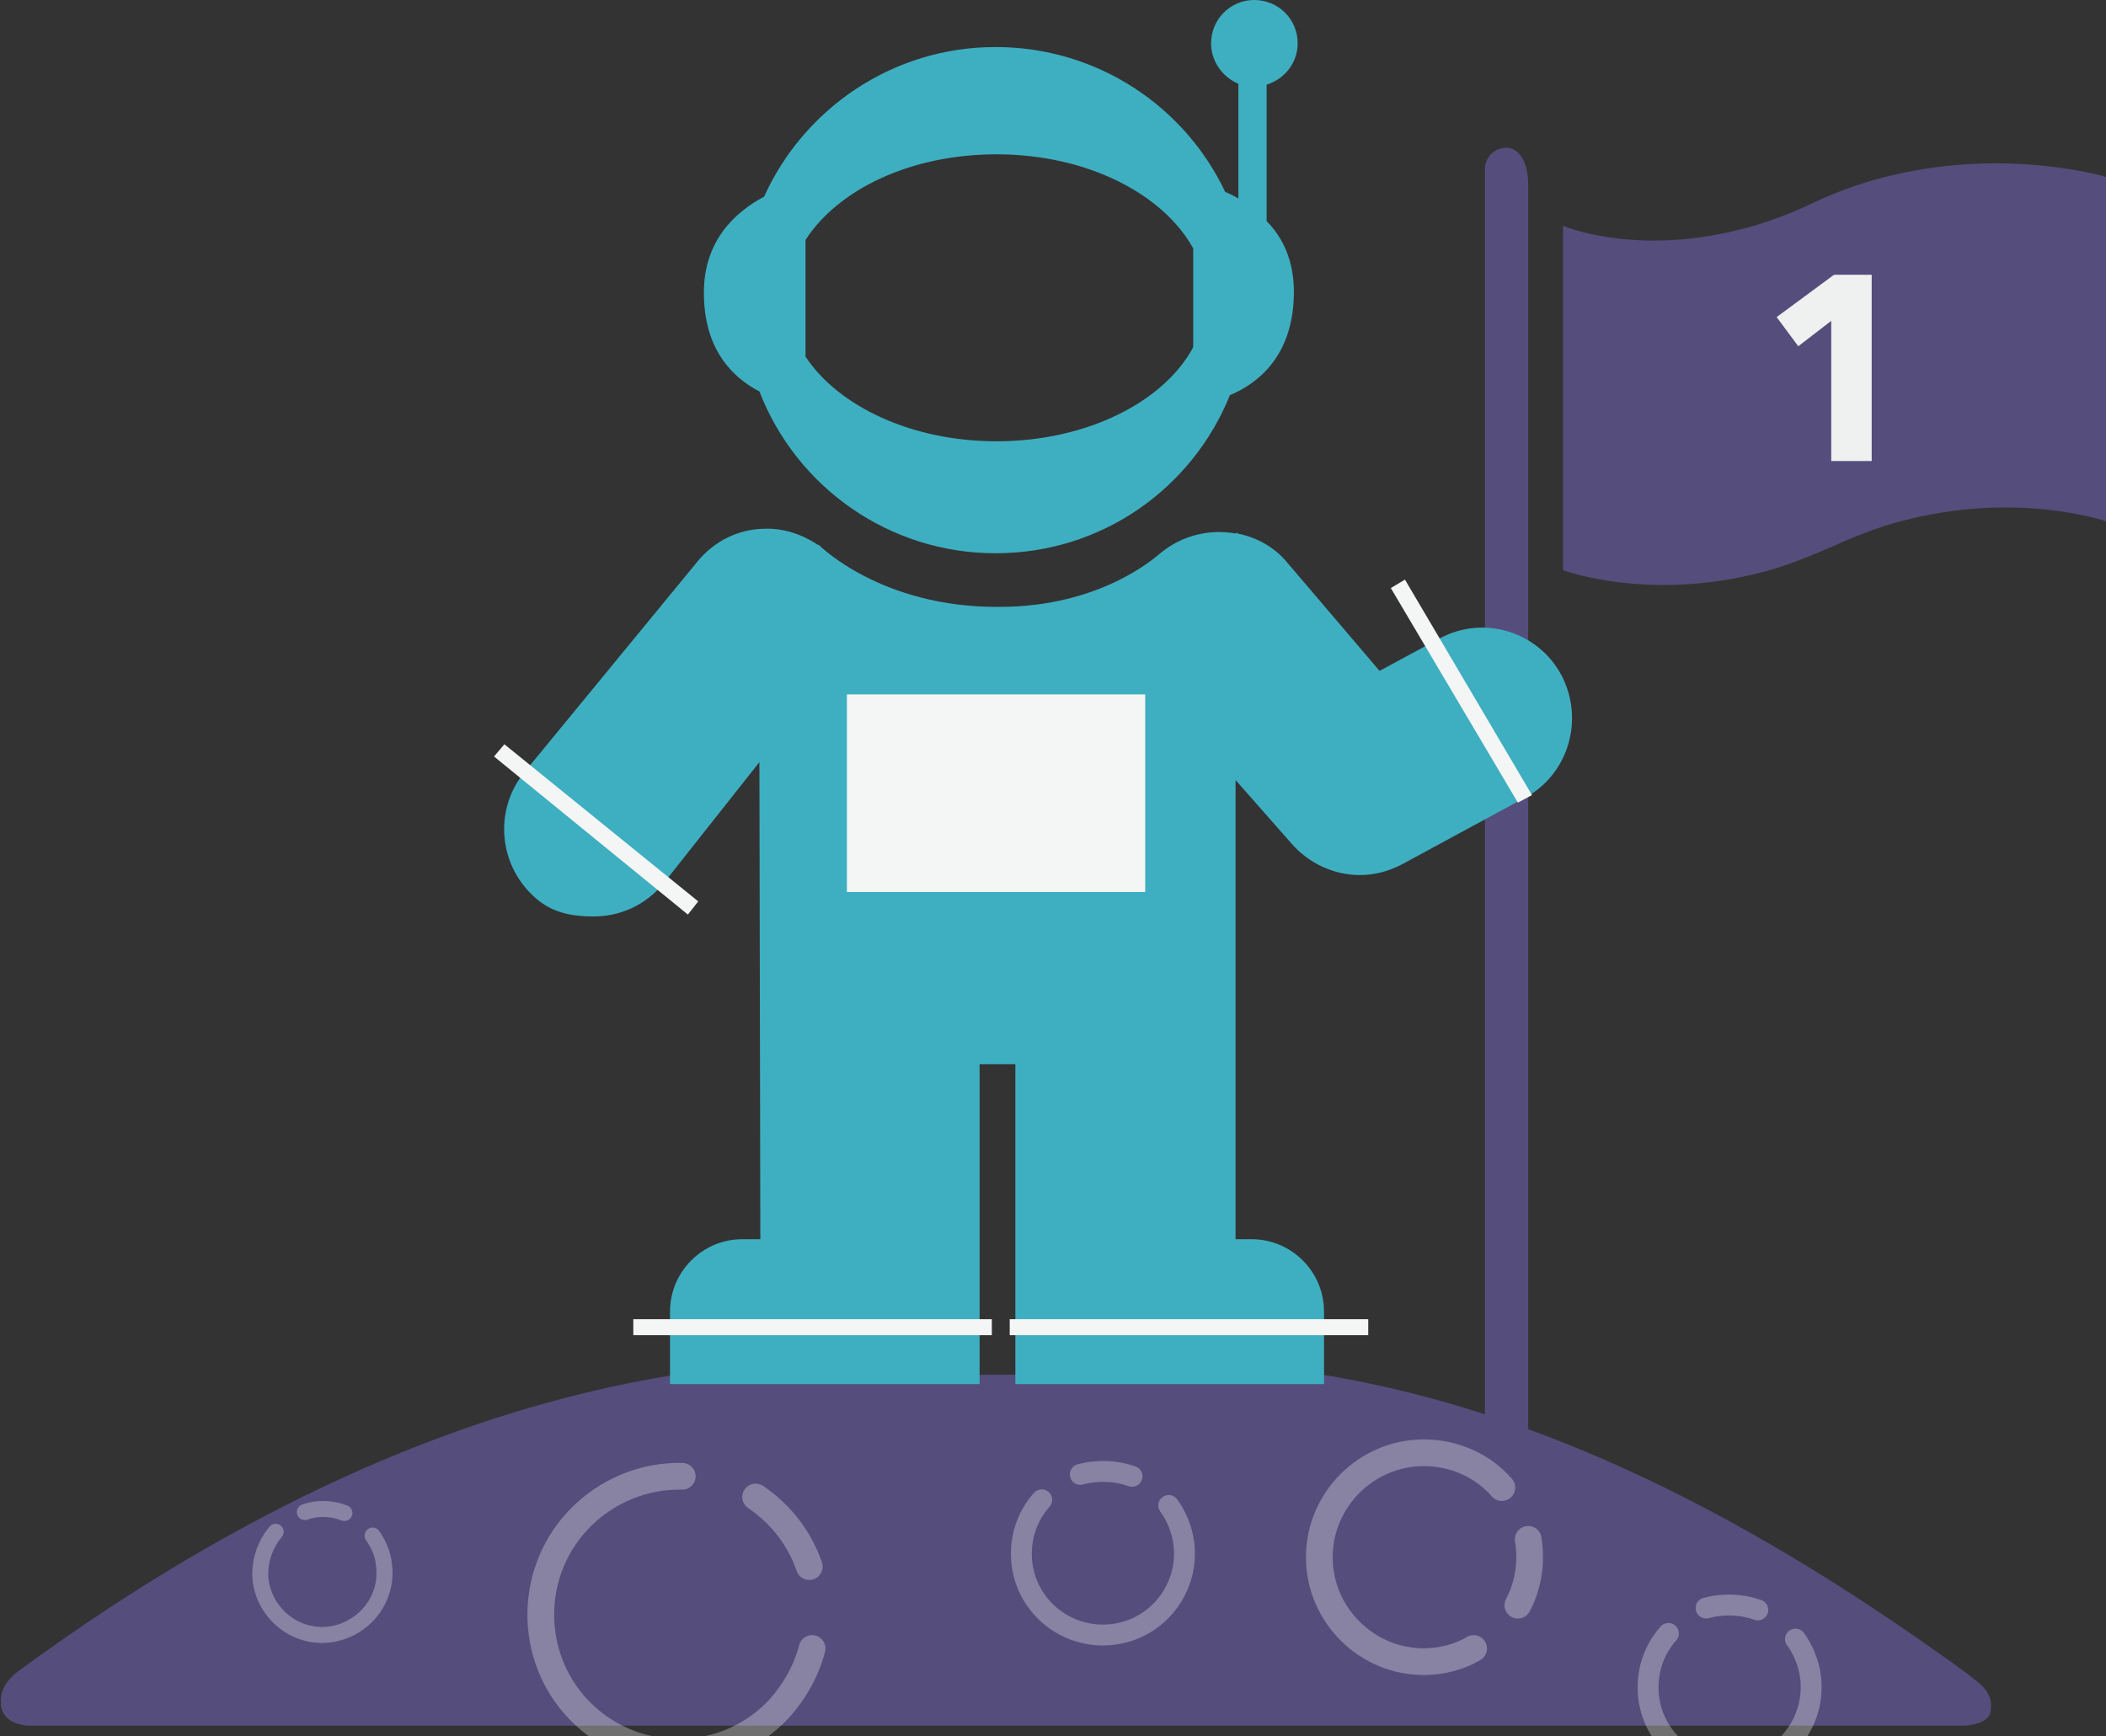 <?xml version="1.0" encoding="utf-8"?>
<!-- Generator: Adobe Illustrator 19.2.1, SVG Export Plug-In . SVG Version: 6.00 Build 0)  -->
<svg version="1.1" id="Lager_1" xmlns="http://www.w3.org/2000/svg" xmlns:xlink="http://www.w3.org/1999/xlink" x="0px" y="0px"
	 width="223.8px" height="184.5px" viewBox="0 0 223.8 184.5" style="enable-background:new 0 0 223.8 184.5;" xml:space="preserve"
	>
<rect x="0" y="0" width="223.8" height="184.5" fill="#333333" stroke="none"/>
<style type="text/css">
	.st0{fill:#554D7C;}
	.st1{fill:#26AFC1;}
	.st2{fill:#3EAFC1;}
	.st3{fill:#F4F5F5;}
	.st4{opacity:0.3;fill:none;stroke:#FFFFFF;stroke-width:2.841;stroke-linecap:round;stroke-miterlimit:10;}
	.st5{opacity:0.3;fill:none;stroke:#FFFFFF;stroke-width:2.221;stroke-linecap:round;stroke-miterlimit:10;}
	.st6{opacity:0.3;fill:none;stroke:#FFFFFF;stroke-width:1.702;stroke-linecap:round;stroke-miterlimit:10;}
	.st7{fill:#EFF0F0;}
</style>
<g>
	<path class="st0" d="M209.7,178.4c-0.2-0.2-0.4-0.3-0.6-0.5c-19.4-14.1-42.6-27.6-68.6-31.8c0,0-7.7,0-18.2,0
		c-10.4,0-22.6,0-32.3,0c-10.5,0-18.2,0-18.2,0c-26.4,4.2-50.2,17.1-69.7,31.4c-1.8,1.3-2.1,2.6-2,3.6c0.1,2.2,2.8,2.3,2.8,2.3h87.1
		h32.3h86.5c0,0,2.3-0.1,2.7-1.3C211.7,181,211.7,179.8,209.7,178.4z"/>
	<g>
		<g>
			<line class="st1" x1="158.4" y1="18.2" x2="158.4" y2="147.4"/>
			<path class="st0" d="M157.8,154V18c0-1.3,1-2.3,2.3-2.3c1.3,0,2.3,1.5,2.3,3.9V154"/>
		</g>
		<path class="st0" d="M223.8,55.4c0,0-9.5-3.3-21.8,0c-2.4,0.6-5.1,1.7-7.3,2.7c-2.6,1.1-5,2.1-7.4,2.7
			c-12.1,3.2-21.2-0.2-21.2-0.2V24c0,0,7,3,17.5,0.7c2.8-0.6,5.9-1.6,9.2-3.2c2.8-1.3,5.7-2.3,8.4-2.9c12.3-2.9,22.6,0.2,22.6,0.2
			V55.4z"/>
		<path class="st2" d="M165.9,71.7c-2.5-4.6-8.3-6.4-13-3.8l-6.3,3.4l-9.8-11.5c-1.4-1.7-3.3-2.7-5.3-3.1v-0.1l-0.2,0.1
			c-2.8-0.5-5.7,0.2-8,2.1c-0.5,0.4-6.3,5.7-17.1,5.7C93.6,64.6,87,57.9,87,57.9l-0.1,0c-1.8-1.2-3.8-1.8-5.8-1.7l-0.1,0v0
			c-2.6,0.1-5.1,1.3-6.9,3.5L55.7,82.1c-3.3,4.1-2.7,10.1,1.4,13.5c1.8,1.5,3.9,1.8,6,1.8c2.8,0,5.5-1.2,7.4-3.5L80.7,81l0.1,50.7
			h-1.9c-4.3,0-7.7,3.5-7.7,7.7c0,2.2,0,7.7,0,7.7l32.9,0l0-34h3.8l0,34h32.8c0,0,0-5.6,0-7.7c0-4.3-3.5-7.7-7.7-7.7h-1.7l0-48.8
			l5.9,6.7c1.9,2.2,4.6,3.4,7.3,3.4c1.6,0,3.1-0.4,4.6-1.2l13.1-7.1C166.7,82.2,168.4,76.4,165.9,71.7z"/>
		<path class="st2" d="M80.7,41.6c3.9,10.1,13.7,17.2,25.1,17.2c11.3,0,20.9-6.9,24.9-16.8c3.1-1.3,6.8-4.3,6.8-11
			c0-3.3-1.2-5.8-2.9-7.5V9c1.9-0.6,3.3-2.3,3.3-4.4c0-2.6-2.1-4.6-4.6-4.6c-2.6,0-4.6,2.1-4.6,4.6c0,1.9,1.2,3.6,2.9,4.3v12.2
			c-0.5-0.3-0.9-0.5-1.4-0.7C125.9,11.3,116.6,5,105.8,5c-11,0-20.4,6.6-24.6,15.9c-3,1.6-6.4,4.6-6.4,10.2
			C74.8,37.1,77.8,40.1,80.7,41.6z M105.9,16.4c9.6,0,17.7,4.2,20.9,10v10.5c-3.1,5.8-11.3,10-20.9,10c-9,0-16.8-3.7-20.3-9V25.5
			C89.1,20.1,96.8,16.4,105.9,16.4z"/>
		<rect x="90" y="73.8" class="st3" width="31.7" height="21"/>
	</g>
	<path class="st4" d="M161.3,170.6c1.1-2.1,1.5-4.5,1.1-7"/>
	<path class="st4" d="M159.6,158.1c-2-2.3-5-3.7-8.3-3.7c-6.1,0-11.1,5-11.1,11.1c0,6.1,5,11.1,11.1,11.1c1.9,0,3.8-0.5,5.3-1.4"/>
	<path class="st4" d="M86,166.5c-1-2.9-2.9-5.5-5.7-7.4"/>
	<path class="st4" d="M72.5,156.9c-4-0.1-8.1,1.5-11.1,4.7c-5.5,5.9-5.2,15.2,0.7,20.7c5.9,5.5,15.2,5.2,20.7-0.7
		c1.7-1.9,2.9-4.1,3.5-6.4"/>
	<path class="st5" d="M120.3,156.9c-1.7-0.6-3.6-0.7-5.5-0.2"/>
	<path class="st5" d="M110.7,159.4c-1.6,1.8-2.4,4.2-2.1,6.8c0.6,4.8,5,8.1,9.7,7.5c4.8-0.6,8.1-5,7.5-9.7c-0.2-1.5-0.8-2.9-1.6-4"
		/>
	<path class="st5" d="M186.8,171.1c-1.7-0.6-3.6-0.7-5.5-0.2"/>
	<path class="st5" d="M177.3,173.6c-1.6,1.8-2.4,4.2-2.1,6.8c0.6,4.8,5,8.1,9.7,7.5c4.8-0.6,8.1-5,7.5-9.7c-0.2-1.5-0.8-2.9-1.6-4"
		/>
	<path class="st6" d="M36.6,160.8c-1.3-0.5-2.8-0.6-4.2-0.1"/>
	<path class="st6" d="M29.3,162.8c-1.2,1.4-1.8,3.3-1.6,5.2c0.5,3.6,3.8,6.2,7.4,5.7c3.6-0.5,6.2-3.8,5.7-7.4
		c-0.1-1.2-0.6-2.2-1.2-3.1"/>
	<g>
		<path class="st7" d="M194.6,49V34.1l-3.5,2.7l-2.3-3.1l6.1-4.5h4V49H194.6z"/>
	</g>
	<rect x="67.3" y="140.2" class="st3" width="38.1" height="1.7"/>
	<polygon class="st3" points="73.1,97.2 52.5,80.4 53.6,79.1 74.2,95.8 	"/>
	<polygon class="st3" points="147.8,62.5 161.3,85.3 162.8,84.5 149.3,61.6 	"/>
	<rect x="107.3" y="140.2" class="st3" width="38.1" height="1.7"/>
</g>
</svg>
